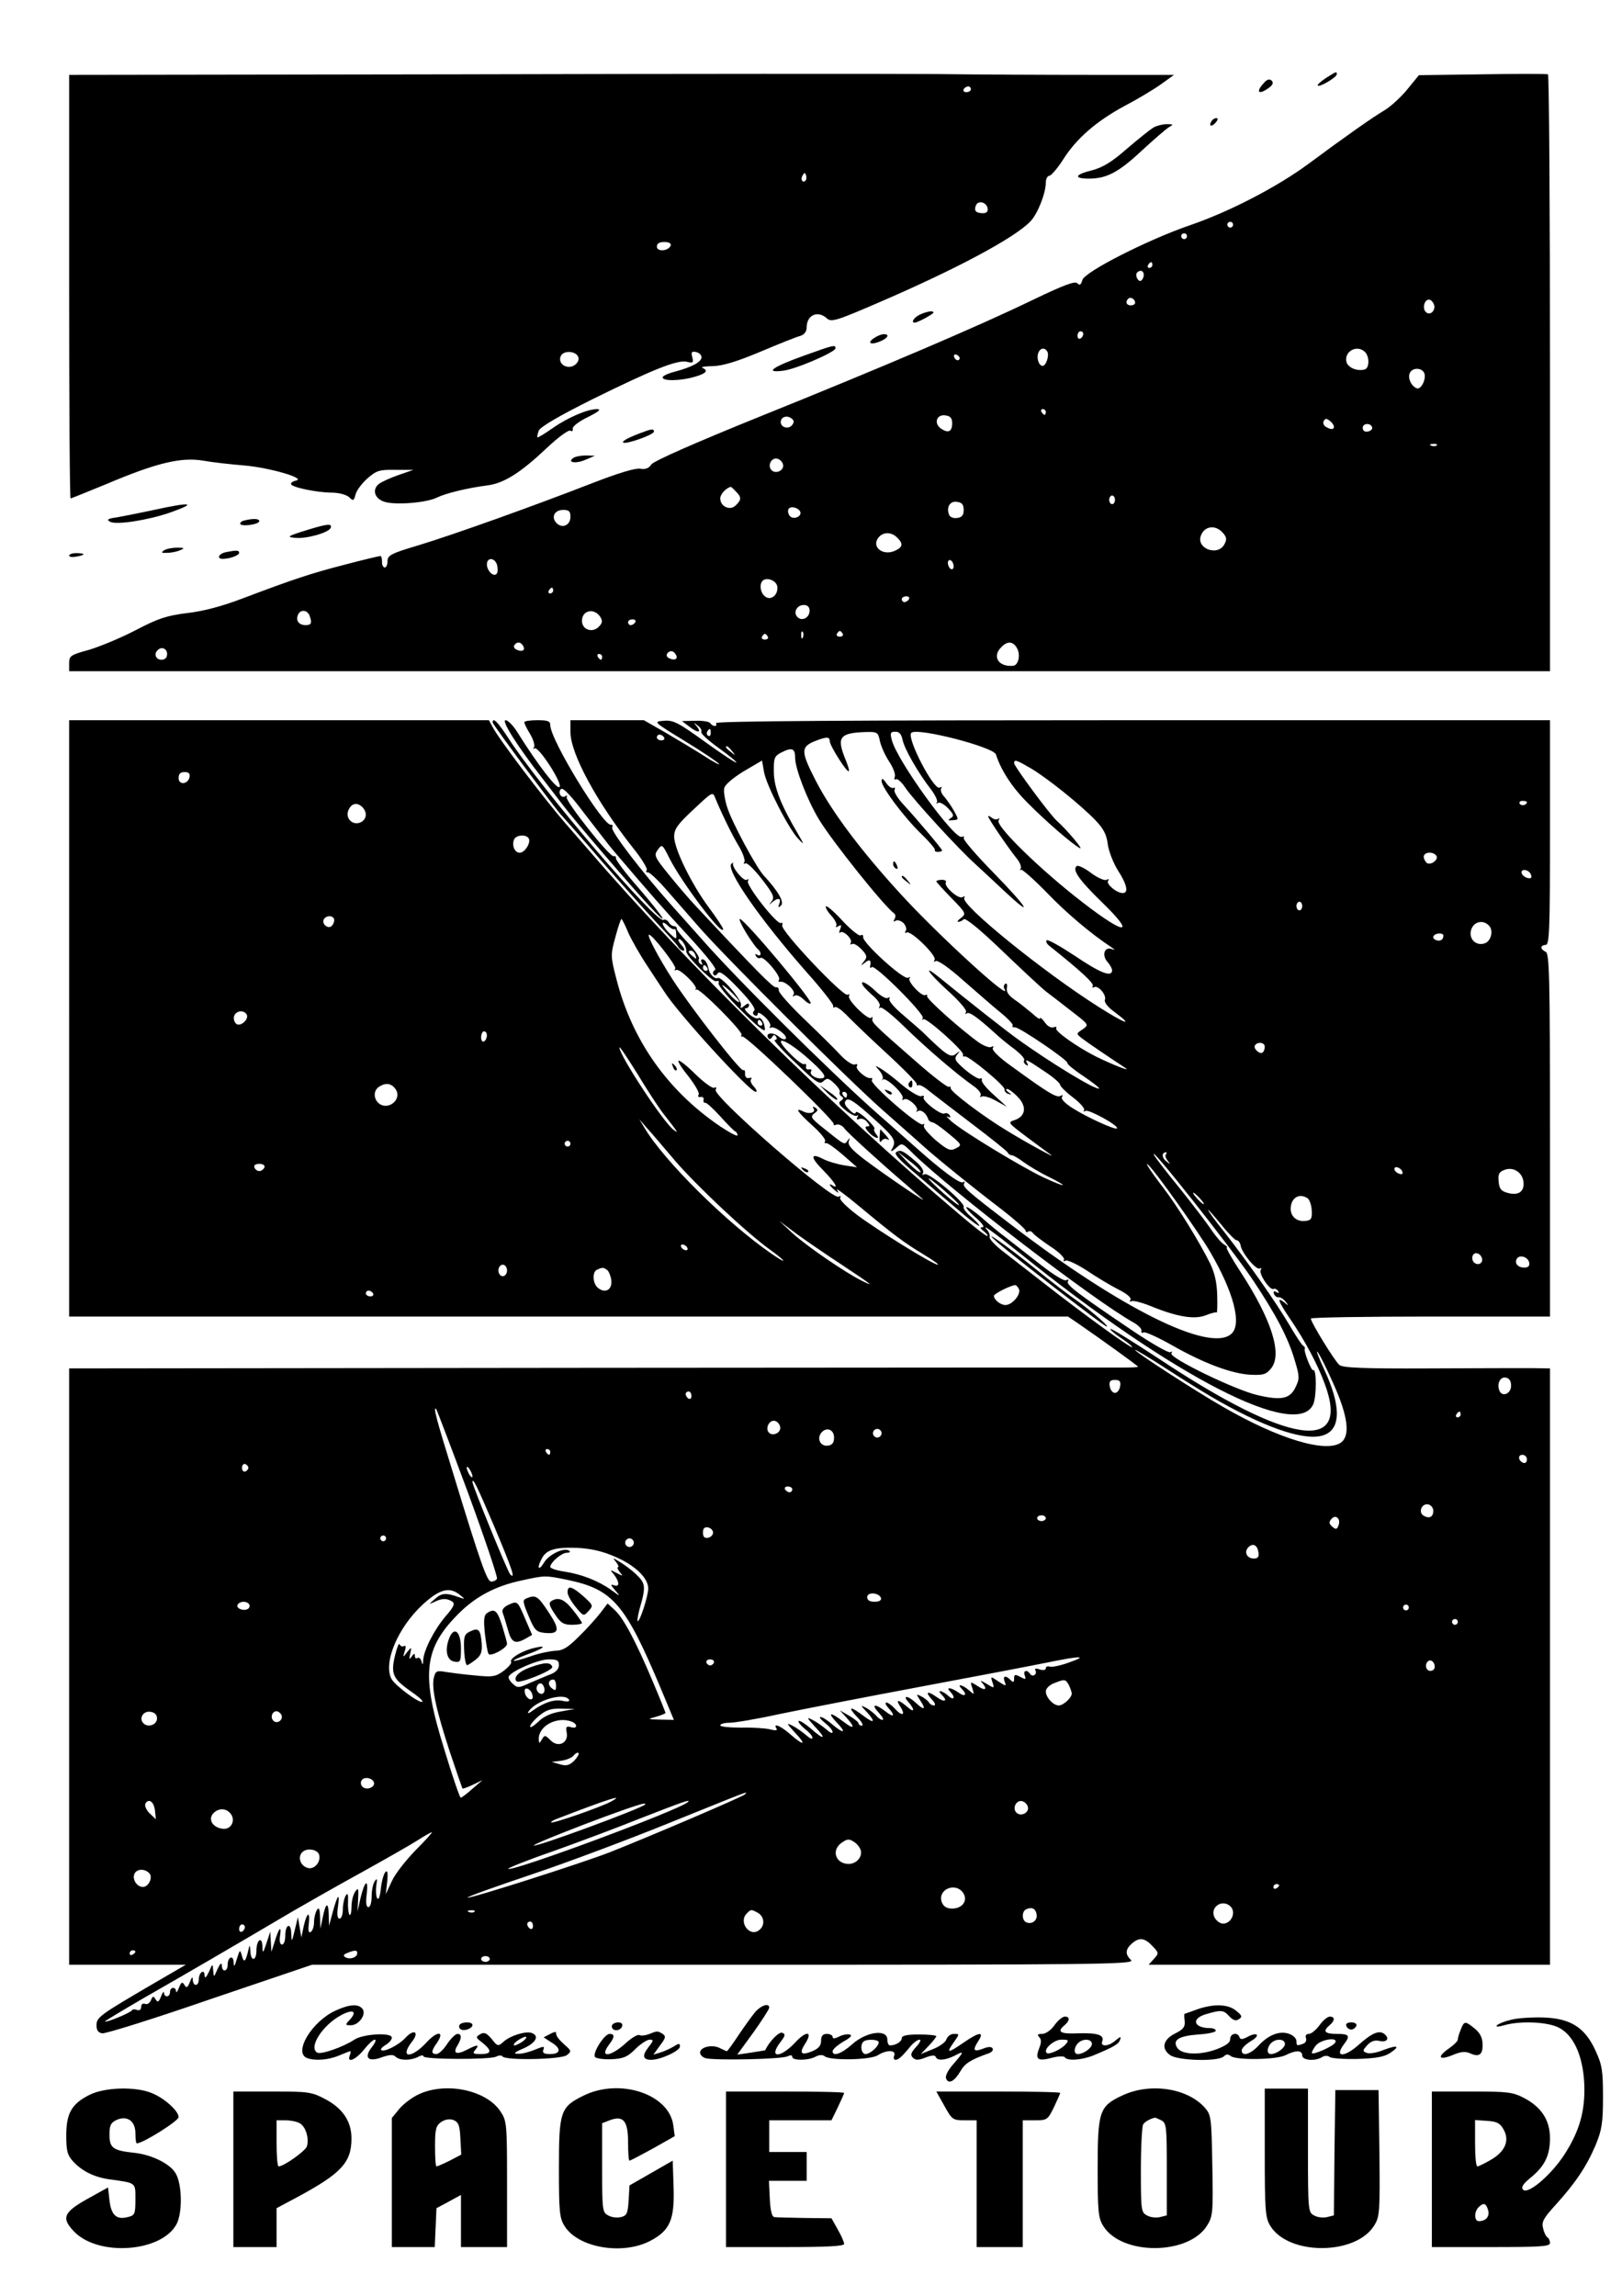 <?xml version="1.0" standalone="no"?>
<!DOCTYPE svg PUBLIC "-//W3C//DTD SVG 20010904//EN"
 "http://www.w3.org/TR/2001/REC-SVG-20010904/DTD/svg10.dtd">
<svg version="1.0" xmlns="http://www.w3.org/2000/svg"
 width="563pt" height="797pt" viewBox="0 0 563 797"
 preserveAspectRatio="xMidYMid meet">

<g transform="translate(0,797) scale(0.1,-0.1)"
fill="#000000" stroke="none">
<path d="M1603 7712 l-1363 -2 0 -735 c0 -404 2 -735 5 -735 3 0 59 23 125 50
172 73 259 94 335 81 33 -6 98 -13 145 -17 83 -7 213 -44 178 -52 -10 -2 -18
-7 -18 -12 0 -11 90 -30 142 -30 23 0 49 -7 59 -15 15 -15 17 -14 23 8 3 14
22 39 41 56 32 28 42 31 98 30 l62 0 -52 -18 c-29 -10 -59 -24 -68 -31 -25
-20 -14 -52 20 -62 39 -12 147 -3 182 15 31 15 105 33 174 42 58 7 116 44 207
130 39 37 76 64 82 60 6 -4 9 -1 8 7 -2 7 21 25 52 40 38 19 48 27 33 28 -34
0 -102 -29 -156 -67 -27 -19 -50 -33 -52 -31 -1 2 1 12 5 23 5 13 70 51 186
109 213 105 296 138 329 130 20 -5 23 -3 18 16 -5 18 -2 21 13 18 10 -2 19
-10 19 -18 0 -16 -32 -34 -92 -50 -24 -6 -43 -15 -43 -20 0 -14 64 -12 111 2
40 11 49 22 27 31 -7 3 9 6 36 6 34 1 82 15 165 50 64 27 126 52 139 55 14 5
22 15 22 30 0 42 38 60 70 31 15 -14 32 -9 171 51 277 119 481 228 536 286 25
26 53 98 53 134 0 13 6 24 13 24 6 1 28 26 47 56 46 73 115 133 213 186 44 23
101 57 126 75 l46 33 -280 0 c-154 0 -404 1 -555 3 -151 1 -888 1 -1637 -1z
m1767 -52 c0 -5 -7 -10 -16 -10 -8 0 -12 5 -9 10 3 6 10 10 16 10 5 0 9 -4 9
-10z m-574 -317 c-10 -10 -19 5 -10 18 6 11 8 11 12 0 2 -7 1 -15 -2 -18z
m632 -96 c2 -11 -3 -17 -16 -17 -24 0 -32 8 -25 26 7 20 37 13 41 -9z m-1100
-129 c-7 -20 -48 -23 -48 -4 0 11 9 16 26 16 16 0 24 -5 22 -12z m-320 -390
c2 -9 -5 -21 -16 -27 -26 -14 -56 7 -46 32 9 23 57 19 62 -5z"/>
<path d="M4602 7699 c-18 -12 -31 -24 -28 -26 6 -7 66 29 66 39 0 11 0 11 -38
-13z"/>
<path d="M5145 7712 l-220 -3 -40 -49 c-22 -27 -57 -59 -78 -72 -44 -26 -132
-88 -267 -188 -109 -80 -273 -165 -410 -212 -146 -50 -366 -162 -373 -190 -5
-17 -9 -20 -18 -11 -8 8 -48 -7 -152 -57 -194 -94 -523 -234 -952 -407 -225
-91 -365 -153 -374 -165 -9 -14 -21 -18 -39 -15 -16 3 -76 -15 -166 -50 -200
-78 -479 -178 -604 -216 -95 -28 -107 -35 -107 -55 0 -12 -4 -22 -10 -22 -5 1
-10 10 -9 20 0 11 -2 20 -6 20 -3 0 -59 -13 -123 -30 -120 -31 -174 -49 -357
-118 -68 -26 -135 -44 -190 -50 -71 -9 -100 -18 -180 -60 -52 -27 -125 -57
-162 -68 -63 -17 -68 -21 -68 -46 l0 -28 2570 0 2570 0 0 1034 c0 569 -3 1036
-7 1038 -5 2 -107 2 -228 0z m-865 -522 c0 -5 -4 -10 -10 -10 -5 0 -10 5 -10
10 0 6 5 10 10 10 6 0 10 -4 10 -10z m-160 -40 c0 -5 -4 -10 -10 -10 -5 0 -10
5 -10 10 0 6 5 10 10 10 6 0 10 -4 10 -10z m-120 -100 c0 -5 -5 -10 -11 -10
-5 0 -7 5 -4 10 3 6 8 10 11 10 2 0 4 -4 4 -10z m-30 -34 c0 -8 -4 -17 -9 -20
-10 -7 -23 19 -14 28 11 11 23 6 23 -8z m-30 -97 c0 -5 -7 -9 -15 -9 -15 0
-20 12 -9 23 8 8 24 -1 24 -14z m1037 -5 c8 -21 -13 -42 -28 -27 -13 13 -5 43
11 43 6 0 13 -7 17 -16z m-1217 -103 c0 -6 -4 -13 -10 -16 -5 -3 -10 1 -10 9
0 9 5 16 10 16 6 0 10 -4 10 -9z m-125 -61 c8 -13 -4 -50 -16 -50 -13 0 -22
27 -15 45 6 17 22 20 31 5z m1103 -2 c16 -16 15 -55 0 -60 -24 -8 -57 4 -64
24 -11 37 36 64 64 36z m-1407 -21 c-1 -12 -15 -9 -19 4 -3 6 1 10 8 8 6 -3
11 -8 11 -12z m1613 -53 c7 -19 -11 -57 -26 -52 -19 7 -32 34 -25 52 8 21 43
21 51 0z m-1314 -134 c0 -5 -2 -10 -4 -10 -3 0 -8 5 -11 10 -3 6 -1 10 4 10 6
0 11 -4 11 -10z m-881 -46 c-12 -15 -39 -8 -39 11 0 18 22 25 38 12 9 -7 9
-13 1 -23z m556 7 c0 -30 -14 -36 -40 -18 -25 19 -13 50 17 45 17 -2 23 -10
23 -27z m1325 -12 c0 -11 -11 -11 -29 0 -7 5 -10 14 -6 20 5 9 10 9 21 0 8 -6
14 -15 14 -20z m133 -4 c1 -5 -6 -11 -15 -13 -11 -2 -18 3 -18 13 0 17 30 18
33 0z m224 -61 c-3 -3 -12 -4 -19 -1 -8 3 -5 6 6 6 11 1 17 -2 13 -5z m-2269
-67 c4 -20 -25 -34 -40 -19 -15 15 -1 44 19 40 10 -2 19 -11 21 -21z m-164
-93 c20 -19 20 -29 0 -48 -19 -20 -54 -5 -54 24 0 15 21 37 37 40 1 0 9 -7 17
-16z m1316 -29 c0 -8 -4 -15 -10 -15 -5 0 -10 7 -10 15 0 8 5 15 10 15 6 0 10
-7 10 -15z m-525 -35 c0 -18 -6 -26 -23 -28 -13 -2 -25 3 -28 12 -10 26 4 48
28 44 17 -2 23 -10 23 -28z m-567 -7 c5 -18 -28 -29 -38 -12 -5 7 -6 17 -3 22
7 12 35 5 41 -10z m-798 -17 c0 -29 -28 -42 -48 -22 -20 20 -8 46 23 46 20 0
25 -5 25 -24z m2264 -55 c14 -15 15 -24 6 -40 -22 -43 -98 -16 -82 29 12 34
50 40 76 11z m-1130 -17 c22 -22 20 -33 -8 -46 -43 -19 -83 15 -56 47 16 19
44 19 64 -1z m-1389 -94 c3 -11 3 -25 0 -30 -10 -16 -35 8 -35 31 0 25 27 24
35 -1z m1585 -6 c0 -8 -4 -12 -10 -9 -5 3 -10 13 -10 21 0 8 5 12 10 9 6 -3
10 -13 10 -21z m-612 -70 c4 -29 -23 -51 -43 -34 -16 13 -20 42 -8 54 14 14
48 1 51 -20z m-778 -14 c0 -5 -5 -10 -11 -10 -5 0 -7 5 -4 10 3 6 8 10 11 10
2 0 4 -4 4 -10z m1235 -30 c-3 -5 -10 -10 -16 -10 -5 0 -9 5 -9 10 0 6 7 10
16 10 8 0 12 -4 9 -10z m-345 -40 c0 -24 -26 -38 -42 -22 -16 16 -2 42 22 42
13 0 20 -7 20 -20z m-1736 -16 c10 -26 7 -34 -13 -34 -23 0 -35 15 -27 35 7
20 32 19 40 -1z m1010 -6 c8 -14 7 -21 -6 -34 -22 -22 -58 -10 -58 21 0 37 43
46 64 13z m121 -18 c-3 -5 -10 -10 -16 -10 -5 0 -9 5 -9 10 0 6 7 10 16 10 8
0 12 -4 9 -10z m582 -52 c-3 -8 -6 -5 -6 6 -1 11 2 17 5 13 3 -3 4 -12 1 -19z
m138 12 c3 -5 -1 -10 -10 -10 -9 0 -13 5 -10 10 3 6 8 10 10 10 2 0 7 -4 10
-10z m-260 -10 c3 -5 -1 -10 -10 -10 -9 0 -13 5 -10 10 3 6 8 10 10 10 2 0 7
-4 10 -10z m-850 -31 c10 -15 -1 -23 -20 -15 -9 3 -13 10 -10 16 8 13 22 13
30 -1z m1715 -9 c13 -23 5 -59 -13 -61 -51 -5 -75 32 -41 65 21 22 41 20 54
-4z m-2950 -20 c0 -13 -7 -20 -20 -20 -19 0 -27 20 -13 33 13 14 33 6 33 -13z
m1765 -1 c10 -15 -1 -23 -20 -15 -9 3 -13 10 -10 16 8 13 22 13 30 -1z m-255
-9 c0 -5 -2 -10 -4 -10 -3 0 -8 5 -11 10 -3 6 -1 10 4 10 6 0 11 -4 11 -10z"/>
<path d="M4387 7682 c-30 -32 -18 -43 17 -17 14 10 17 18 10 25 -7 7 -16 5
-27 -8z"/>
<path d="M4205 7549 c-11 -17 1 -21 15 -4 8 9 8 15 2 15 -6 0 -14 -5 -17 -11z"/>
<path d="M4005 7528 c-11 -6 -52 -39 -92 -73 -53 -47 -85 -66 -122 -76 -61
-15 -66 -29 -11 -29 61 0 103 22 183 97 40 37 82 73 92 80 19 11 19 12 -5 12
-14 0 -34 -5 -45 -11z"/>
<path d="M3193 6878 c-21 -10 -32 -28 -18 -28 10 0 65 30 65 35 0 8 -23 4 -47
-7z"/>
<path d="M3038 6799 c-29 -17 -20 -28 12 -16 30 11 41 27 18 27 -7 0 -21 -5
-30 -11z"/>
<path d="M2792 6736 c-109 -39 -141 -61 -75 -53 45 5 183 65 183 78 0 13 -5
12 -108 -25z"/>
<path d="M2240 6473 c-56 -20 -82 -34 -77 -39 8 -8 107 27 107 38 0 9 -8 9
-30 1z"/>
<path d="M1991 6381 c-25 -16 7 -22 41 -7 l33 14 -30 1 c-16 0 -36 -3 -44 -8z"/>
<path d="M530 6199 c-47 -10 -103 -21 -125 -25 -31 -4 -36 -8 -23 -15 21 -12
130 5 206 31 100 35 78 39 -58 9z"/>
<path d="M847 6163 c-9 -2 -15 -8 -13 -12 7 -10 66 -1 66 10 0 9 -22 10 -53 2z"/>
<path d="M1075 6133 c-78 -24 -83 -27 -50 -30 38 -4 117 18 123 35 5 15 -10
14 -73 -5z"/>
<path d="M570 6060 c-12 -8 -10 -10 10 -9 14 0 34 4 45 9 17 7 16 9 -10 9 -16
0 -37 -4 -45 -9z"/>
<path d="M783 6053 c-24 -5 -32 -23 -10 -23 24 0 57 12 57 21 0 9 -8 10 -47 2z"/>
<path d="M240 6041 c0 -4 11 -6 25 -3 14 2 25 6 25 8 0 2 -11 4 -25 4 -14 0
-25 -4 -25 -9z"/>
<path d="M240 4435 l0 -1035 1734 0 1733 0 34 -23 c74 -51 209 -148 209 -151
0 -2 -21 -3 -47 -3 -27 0 -861 0 -1855 -1 l-1808 -2 0 -1035 0 -1035 203 0
202 0 -110 -64 c-188 -110 -200 -118 -200 -146 0 -18 6 -26 20 -28 11 -2 180
51 374 118 l354 120 1429 0 c1299 0 1428 1 1414 16 -21 20 -20 37 2 57 26 23
45 21 72 -8 23 -24 23 -25 5 -45 l-18 -20 696 0 697 0 0 1035 0 1035 -62 1
c-35 0 -196 0 -358 -1 -229 -1 -299 2 -311 12 -16 13 -99 148 -99 161 0 4 187
7 415 7 l415 0 0 630 c0 551 -2 631 -15 636 -8 4 -15 10 -15 15 0 5 7 9 15 9
13 0 15 50 15 390 l0 390 -1451 0 c-964 0 -1448 -3 -1444 -10 3 -5 2 -10 -4
-10 -5 0 -12 4 -16 10 -3 5 -26 9 -52 8 l-46 -1 24 -18 c30 -24 46 -24 28 -1
-13 15 -12 16 3 3 10 -7 15 -17 12 -22 -2 -5 25 -30 60 -55 36 -26 64 -49 62
-51 -2 -2 -51 30 -109 72 -93 67 -110 76 -143 73 -37 -3 -37 -3 74 -71 61 -37
114 -73 118 -79 4 -5 -20 7 -52 28 -33 21 -93 57 -134 81 l-75 43 -127 0 -128
0 0 -41 c0 -75 92 -244 217 -402 30 -37 51 -72 48 -77 -4 -6 -2 -9 3 -8 5 2
33 -24 62 -57 29 -33 82 -94 118 -135 92 -105 506 -518 632 -630 58 -51 121
-107 140 -124 46 -42 173 -145 278 -225 45 -35 82 -68 82 -73 0 -5 4 -7 9 -3
5 3 12 1 16 -5 3 -5 30 -26 60 -46 31 -20 52 -41 48 -47 -3 -6 -1 -7 5 -3 6 4
40 -12 74 -34 34 -23 84 -53 110 -66 30 -15 46 -29 42 -36 -4 -6 -3 -8 3 -5 6
4 39 -5 73 -19 89 -36 148 -45 187 -29 17 7 33 11 36 9 2 -2 3 24 2 59 -1 43
-8 77 -25 112 -35 71 -112 197 -163 263 -45 59 -68 95 -50 77 28 -27 169 -226
212 -298 84 -143 113 -256 74 -288 -76 -64 -383 89 -761 378 -157 120 -173
134 -165 146 3 6 1 7 -5 3 -10 -6 -75 42 -162 120 -14 12 -74 66 -135 119
-165 146 -492 471 -609 605 -27 30 -75 84 -107 120 -99 111 -209 254 -204 267
2 7 1 12 -4 10 -26 -7 -211 295 -211 346 0 14 -9 17 -45 17 -25 0 -45 -3 -45
-7 0 -5 9 -23 20 -41 11 -18 17 -39 14 -45 -4 -7 -4 -9 1 -5 12 12 99 -122 87
-134 -9 -9 -76 78 -146 190 -14 23 -33 42 -41 42 -16 0 40 -89 127 -201 24
-31 56 -73 73 -95 35 -47 234 -279 299 -349 77 -83 52 -41 -36 61 -46 52 -82
100 -80 105 1 5 -2 8 -8 7 -14 -4 -170 194 -163 205 3 6 1 7 -5 3 -14 -9 -27
13 -15 25 7 7 36 -24 84 -88 41 -53 84 -109 96 -123 131 -154 181 -211 267
-304 59 -64 96 -111 88 -113 -6 -3 -9 -9 -6 -15 4 -6 10 -5 15 3 6 11 25 -3
73 -53 41 -43 60 -70 54 -76 -6 -6 -6 -12 1 -16 6 -4 11 -2 11 5 0 7 11 2 25
-11 13 -12 22 -27 18 -33 -3 -6 -2 -7 3 -4 12 7 61 -29 51 -39 -4 -4 -15 0
-24 8 -19 16 -47 13 -37 -4 4 -7 9 -6 14 2 5 9 9 9 14 1 4 -6 2 -11 -5 -11 -6
0 26 -36 72 -79 72 -69 84 -77 97 -64 13 12 18 11 38 -8 13 -12 21 -25 19 -30
-3 -4 0 -11 6 -15 8 -4 7 -9 -2 -15 -11 -7 -7 -14 16 -33 16 -13 34 -22 39
-19 5 4 6 1 2 -5 -4 -7 -2 -10 7 -6 8 3 20 -2 27 -11 10 -12 10 -15 0 -15 -9
0 -7 -7 5 -20 20 -22 44 -28 26 -7 -6 8 -9 16 -6 19 3 3 -11 19 -30 37 -19 17
-35 26 -35 19 0 -7 -10 -3 -22 10 -17 16 -19 25 -11 33 9 9 31 -6 91 -60 79
-71 85 -81 67 -111 -5 -9 1 -7 14 4 22 20 22 20 59 -17 134 -131 630 -512 767
-588 17 -10 29 -22 27 -29 -1 -6 2 -9 7 -5 6 3 50 -17 98 -44 112 -64 210
-100 274 -103 44 -2 54 1 71 22 40 49 2 169 -106 335 -31 47 -52 85 -48 85 4
0 0 5 -9 10 -9 5 -29 28 -45 52 -16 24 -65 88 -109 143 -45 55 -85 107 -89
115 -26 50 267 -321 342 -432 82 -123 124 -203 147 -283 16 -53 16 -61 2 -90
-19 -41 -50 -47 -131 -28 -77 17 -309 130 -300 145 4 7 2 8 -4 4 -6 -3 -66 31
-134 77 -188 127 -229 158 -221 169 3 7 1 8 -6 4 -7 -4 -43 18 -89 54 -42 33
-96 75 -119 93 -23 17 -62 49 -85 70 -23 20 -47 37 -53 37 -5 0 8 -16 30 -35
22 -19 34 -34 26 -35 -11 0 -9 -4 5 -15 10 -8 15 -15 10 -15 -5 0 -47 33 -94
73 -444 375 -954 877 -1285 1262 -19 22 -58 67 -87 100 -74 86 -230 291 -251
333 l-12 22 -729 0 -728 0 0 -1035z m2227 990 c0 -8 -4 -12 -9 -9 -5 3 -6 10
-3 15 9 13 12 11 12 -6z m587 -27 c4 -18 18 -50 32 -71 14 -21 23 -45 20 -53
-3 -8 -2 -12 4 -9 5 3 20 -10 33 -30 29 -43 186 -214 242 -264 22 -20 68 -63
102 -95 105 -98 80 -57 -37 63 -61 62 -108 117 -105 122 3 5 0 7 -7 4 -26 -9
-227 268 -243 338 -6 23 -4 27 13 27 14 0 21 -9 25 -29 7 -32 54 -114 99 -172
15 -20 24 -40 20 -44 -4 -5 -2 -5 4 -2 6 4 22 -5 35 -19 20 -21 21 -27 9 -34
-11 -7 -10 -9 7 -7 21 1 21 2 5 31 -9 17 -25 39 -34 50 -10 10 -15 24 -11 29
3 6 1 7 -5 3 -20 -12 -116 173 -99 190 19 20 286 -49 294 -75 17 -54 56 -114
108 -166 63 -64 155 -144 183 -159 16 -9 -45 64 -79 94 -24 21 -149 190 -149
201 0 14 8 11 58 -18 56 -33 172 -126 224 -180 28 -29 39 -50 43 -83 3 -24 19
-65 35 -91 32 -49 38 -79 17 -79 -21 0 -58 31 -51 42 4 7 2 8 -5 4 -6 -4 -30
6 -53 23 -22 17 -45 28 -50 25 -18 -12 6 -47 85 -124 121 -117 86 -119 -63 -4
-146 112 -305 267 -294 286 4 7 4 10 -1 6 -4 -4 -14 -3 -22 3 -7 6 -13 8 -13
5 0 -7 65 -103 99 -146 11 -13 17 -29 14 -35 -4 -5 -3 -7 1 -4 3 3 43 -32 89
-79 70 -73 155 -144 223 -189 16 -11 16 -12 2 -7 -25 8 -34 -22 -14 -45 9 -10
16 -23 16 -29 0 -26 -42 -9 -129 50 -50 33 -94 58 -98 54 -4 -3 0 -12 9 -19
109 -87 157 -131 151 -140 -3 -5 -1 -7 4 -4 14 9 45 -27 38 -44 -3 -8 11 -26
35 -43 68 -51 36 -40 -57 19 -191 121 -480 355 -466 378 3 6 1 7 -6 3 -14 -9
-66 38 -58 51 3 5 -3 9 -14 9 -10 0 -19 -3 -19 -5 0 -3 24 -29 53 -59 50 -51
51 -54 33 -68 -11 -8 -15 -14 -10 -14 6 0 14 4 19 9 6 6 56 -35 131 -107 67
-64 136 -129 155 -144 19 -14 60 -46 92 -71 57 -44 57 -44 35 -60 -23 -15 -23
-15 -3 -31 18 -14 99 -69 151 -103 24 -16 -48 13 -101 39 -67 34 -145 89 -139
99 3 5 -1 6 -9 3 -9 -3 -22 4 -31 18 -9 12 -16 18 -16 13 0 -5 -12 3 -27 17
-16 13 -42 35 -60 47 -22 15 -31 28 -28 42 2 11 0 17 -6 14 -5 -4 -6 -11 -3
-17 35 -56 -230 186 -363 332 -137 150 -236 283 -290 387 -53 103 -54 119 -8
139 43 17 55 18 55 1 0 -15 60 -110 66 -104 3 2 -3 20 -11 40 -32 78 -22 93
71 96 39 1 42 -1 48 -31z m-749 12 c3 -5 -1 -10 -9 -10 -9 0 -16 5 -16 10 0 6
4 10 9 10 6 0 13 -4 16 -10z m236 -47 c13 -16 12 -17 -3 -4 -10 7 -18 15 -18
17 0 8 8 3 21 -13z m219 -24 c0 -37 42 -146 83 -214 47 -77 225 -300 261 -326
5 -4 5 -12 1 -19 -5 -9 -4 -11 4 -6 6 4 18 0 27 -8 8 -9 12 -21 8 -27 -4 -7
-3 -9 3 -6 14 9 106 -81 97 -95 -4 -7 -3 -8 4 -4 7 4 46 -23 94 -66 46 -40
104 -91 130 -112 26 -21 46 -42 43 -46 -3 -4 1 -7 8 -6 15 1 187 -116 182
-124 -2 -3 23 -24 55 -45 32 -22 57 -41 55 -43 -8 -9 -174 92 -288 175 -44 32
-162 125 -269 212 -58 47 -35 13 32 -48 41 -37 67 -68 63 -74 -3 -7 -3 -9 2
-5 8 8 35 -11 95 -65 19 -18 52 -45 73 -60 20 -16 35 -32 32 -37 -3 -5 0 -12
6 -16 8 -5 9 -3 4 6 -10 17 0 12 62 -30 29 -19 53 -40 53 -46 0 -5 20 -25 45
-44 24 -18 41 -38 38 -43 -3 -6 -1 -7 5 -3 11 6 117 -52 109 -61 -6 -6 -105
39 -155 71 -25 16 -40 31 -36 38 5 7 3 8 -5 4 -13 -8 -44 11 -169 102 -44 31
-70 57 -66 64 4 7 3 8 -5 4 -6 -4 -25 3 -43 15 -63 45 -183 152 -180 161 1 5
-1 7 -6 4 -12 -7 -64 48 -55 59 5 4 2 5 -5 1 -15 -9 -158 121 -156 141 1 7 -3
10 -9 6 -5 -3 -33 19 -62 50 -28 31 -55 54 -58 51 -3 -3 5 -18 18 -32 13 -14
21 -30 18 -35 -4 -6 -1 -7 7 -2 10 6 12 4 6 -11 -4 -10 -4 -15 0 -11 10 10 45
-23 37 -36 -3 -5 -2 -7 4 -4 6 4 20 -5 33 -18 20 -21 21 -27 9 -42 -13 -16
-12 -17 4 -4 16 13 22 8 17 -14 -1 -5 2 -6 6 -2 11 10 185 -164 177 -177 -3
-6 -3 -8 2 -4 9 8 141 -110 138 -123 -2 -5 1 -8 6 -6 13 3 141 -103 138 -115
-1 -6 5 -13 13 -15 13 -4 13 -3 0 6 -8 6 -10 11 -4 11 5 0 22 -12 37 -28 32
-33 27 -67 -11 -80 -25 -8 -24 -9 41 -58 36 -27 74 -55 84 -62 25 -18 -85 42
-150 82 -82 49 -197 136 -197 148 0 6 -3 9 -6 5 -4 -3 -54 35 -112 86 -149
130 -157 138 -154 151 2 6 0 8 -4 3 -10 -10 -85 63 -77 76 3 6 1 7 -5 4 -14
-9 -234 223 -227 241 2 7 1 11 -4 8 -13 -8 -123 132 -115 146 4 6 3 8 -4 4
-11 -7 -55 47 -47 58 3 3 0 2 -6 -2 -22 -19 99 -193 262 -378 52 -58 93 -111
91 -116 -1 -5 1 -7 6 -4 5 3 22 -9 38 -25 16 -17 78 -77 139 -133 60 -55 109
-105 107 -109 -1 -5 1 -6 5 -4 5 3 22 -6 38 -20 17 -13 84 -65 150 -115 66
-50 122 -95 123 -99 2 -5 8 -9 14 -9 5 0 24 -11 41 -24 18 -13 56 -36 85 -50
76 -38 64 -40 -16 -3 -76 36 -276 157 -319 194 -15 14 -22 21 -14 17 9 -5 12
-3 7 5 -4 6 -12 9 -17 6 -12 -8 -80 45 -73 56 3 5 -1 7 -8 4 -7 -3 -38 15 -68
40 -30 26 -64 51 -75 57 -19 11 -19 10 -2 -9 9 -11 14 -24 10 -29 -5 -5 -4 -6
1 -1 12 9 77 -53 69 -66 -3 -6 -1 -7 5 -3 13 8 54 -29 44 -40 -4 -4 -2 -4 4
-1 11 7 29 -7 36 -28 1 -5 8 -10 15 -11 7 -1 32 -19 57 -40 45 -37 46 -39 24
-50 -19 -10 -28 -7 -70 28 -26 23 -45 45 -41 51 3 6 1 7 -4 4 -13 -8 -185 141
-177 154 3 5 2 8 -3 7 -14 -5 -55 30 -49 41 4 6 1 9 -7 6 -7 -3 -29 11 -49 32
-19 21 -76 77 -127 126 -50 48 -90 93 -88 100 1 6 -3 11 -10 10 -9 -2 -63 52
-278 282 -21 22 -62 70 -92 107 -51 63 -54 69 -40 88 15 21 16 20 41 -30 43
-85 186 -274 186 -245 0 4 -22 38 -49 74 -61 82 -121 205 -121 247 0 26 12 43
67 94 66 62 67 63 76 39 21 -51 57 -126 82 -167 14 -24 22 -48 19 -54 -4 -6
-3 -8 3 -5 6 4 31 -21 57 -54 40 -52 45 -63 35 -77 -11 -14 -11 -15 1 -4 20
17 33 15 25 -5 -5 -14 -4 -15 6 -6 12 12 -10 50 -61 105 -26 29 -107 179 -125
233 -9 27 -14 58 -11 70 3 12 32 36 68 58 l63 37 7 -40 c8 -46 87 -200 120
-233 20 -21 20 -20 -2 18 -59 100 -83 160 -84 214 -1 49 2 56 24 68 39 20 50
16 50 -18z m-2102 -66 c-5 -26 -38 -29 -38 -4 0 15 6 21 21 21 14 0 19 -5 17
-17z m4642 -87 c0 -11 -19 -15 -25 -6 -3 5 1 10 9 10 9 0 16 -2 16 -4z m-4042
-18 c19 -19 14 -46 -10 -54 -28 -9 -52 20 -37 47 11 22 30 24 47 7z m577 -108
c9 -14 -13 -50 -31 -50 -17 0 -28 24 -20 45 6 17 42 20 51 5z m3151 -61 c7
-12 -15 -31 -31 -26 -5 2 -11 11 -13 20 -4 19 32 24 44 6z m328 -65 c4 -11 1
-14 -11 -12 -9 2 -18 9 -21 16 -6 18 25 15 32 -4z m-794 -109 c0 -8 -4 -15
-10 -15 -5 0 -10 7 -10 15 0 8 5 15 10 15 6 0 10 -7 10 -15z m-3360 -49 c0 -8
-5 -18 -11 -22 -14 -8 -33 11 -25 25 10 16 36 13 36 -3z m1020 -42 c11 -25 41
-78 67 -117 26 -40 52 -79 58 -88 45 -73 297 -349 318 -349 6 0 3 8 -6 18 -10
10 -14 22 -10 26 5 4 1 6 -7 4 -9 -2 -14 4 -14 14 1 10 -2 16 -6 13 -9 -6
-183 218 -246 316 -47 73 -87 149 -82 154 7 8 97 -108 92 -117 -4 -6 -3 -8 3
-5 11 7 76 -56 68 -66 -3 -4 -2 -5 2 -2 10 8 163 -147 157 -157 -3 -5 -2 -7 3
-6 13 4 323 -294 317 -304 -3 -4 1 -5 9 -2 8 3 21 -3 28 -13 12 -16 124 -118
214 -195 17 -15 41 -36 55 -48 33 -28 -128 81 -202 137 -41 32 -56 48 -52 61
5 14 4 14 -4 3 -11 -16 -8 -18 -85 44 -42 33 -45 39 -31 50 14 9 14 14 4 20
-8 5 -11 4 -6 -3 9 -14 -15 -21 -36 -10 -32 16 -19 -3 32 -49 28 -25 47 -49
44 -54 -3 -5 -2 -8 3 -7 5 2 31 -17 59 -41 l49 -43 -45 7 c-25 4 -58 14 -73
22 -45 23 -45 6 1 -40 39 -40 55 -66 32 -52 -16 10 -11 -1 7 -16 14 -12 16
-12 8 1 -5 8 29 -17 76 -56 119 -99 156 -127 224 -168 33 -20 56 -36 50 -36
-16 0 -205 117 -279 172 -37 28 -63 54 -60 60 4 7 2 8 -5 4 -22 -14 -436 347
-427 371 4 8 1 11 -5 7 -6 -3 -35 18 -65 47 -29 29 -56 50 -59 47 -3 -3 13
-28 36 -56 22 -29 38 -56 34 -62 -4 -6 -1 -9 7 -8 7 2 12 -3 10 -10 -1 -6 1
-11 5 -10 5 2 28 -20 53 -47 25 -28 48 -51 53 -53 4 -2 7 -8 7 -13 0 -5 -27 9
-60 31 -183 124 -306 299 -360 510 -21 81 -21 85 -4 147 9 35 19 63 21 63 2 0
13 -21 23 -46z m2990 21 c14 -17 5 -51 -15 -59 -35 -13 -63 21 -45 55 13 23
43 25 60 4z m-160 -33 c0 -14 -11 -21 -26 -15 -8 3 -11 9 -8 14 7 11 34 12 34
1z m-4154 -273 c10 -17 -23 -46 -37 -32 -7 7 -9 19 -6 27 7 18 33 21 43 5z
m834 -73 c0 -8 -4 -18 -10 -21 -5 -3 -10 3 -10 14 0 12 5 21 10 21 6 0 10 -6
10 -14z m1116 -81 c46 -41 62 -60 53 -66 -16 -9 -52 8 -44 22 4 5 1 8 -7 7 -7
-2 -12 3 -10 10 1 8 -1 11 -6 8 -5 -3 -28 14 -51 38 -66 67 -16 53 65 -19z
m1584 42 c0 -8 -3 -17 -7 -20 -9 -9 -34 13 -27 24 8 14 34 11 34 -4z m-2088
-232 c53 -68 56 -72 35 -56 -37 29 -187 258 -187 285 0 6 27 -35 61 -89 33
-55 74 -118 91 -140z m-928 83 c22 -35 -27 -74 -59 -48 -20 17 -19 47 3 59 23
14 42 10 56 -11z m1566 -18 c0 -5 -2 -10 -4 -10 -3 0 -8 5 -11 10 -3 6 -1 10
4 10 6 0 11 -4 11 -10z m-597 -229 c76 -88 249 -251 330 -309 58 -42 63 -54 5
-14 -158 109 -374 324 -441 437 l-18 30 26 -30 c15 -16 59 -68 98 -114z m-363
59 c0 -5 -4 -10 -10 -10 -5 0 -10 5 -10 10 0 6 5 10 10 10 6 0 10 -4 10 -10z
m2067 -37 c-4 -3 -1 -13 6 -22 11 -14 10 -14 -5 -2 -16 12 -16 31 -1 31 4 0 3
-3 0 -7z m-3129 -45 c-3 -7 -11 -13 -18 -13 -7 0 -15 6 -17 13 -3 7 4 12 17
12 13 0 20 -5 18 -12z m3950 -16 c2 -7 -2 -10 -12 -6 -9 3 -16 11 -16 16 0 13
23 5 28 -10z m420 -34 c4 -34 -17 -49 -54 -39 -23 6 -30 14 -32 39 -3 26 1 34
20 41 30 12 62 -8 66 -41z m-1123 -58 c10 -11 16 -20 13 -20 -3 0 -13 9 -23
20 -10 11 -16 20 -13 20 3 0 13 -9 23 -20z m373 1 c7 -4 14 -23 15 -42 2 -29
-2 -35 -21 -37 -29 -4 -52 14 -52 42 0 37 29 56 58 37z m-298 -93 c23 -29 47
-53 52 -53 6 0 12 -8 14 -17 3 -26 55 -89 67 -81 6 3 7 1 3 -5 -8 -13 33 -74
45 -66 4 2 11 -1 15 -7 5 -8 3 -9 -6 -4 -8 5 -11 3 -8 -6 3 -8 10 -13 16 -12
5 1 16 -5 24 -15 12 -15 11 -16 -4 -3 -27 21 -22 5 20 -57 53 -78 95 -157 120
-225 92 -245 -126 -212 -576 87 -90 59 -165 106 -168 103 -2 -2 14 -16 36 -31
22 -14 40 -29 40 -32 0 -8 -160 107 -312 226 -46 36 -107 83 -135 105 -29 22
-50 45 -48 51 2 6 -2 17 -8 24 -24 26 18 -4 113 -80 536 -432 966 -652 1019
-523 11 29 11 124 -1 117 -6 -4 -34 67 -29 75 2 2 -1 7 -6 10 -5 3 -26 35 -47
71 -47 80 -145 219 -226 323 -34 42 -59 77 -56 77 2 0 23 -24 46 -52z m-1320
-137 c107 -71 120 -81 70 -56 -58 29 -192 121 -240 165 l-45 42 60 -45 c33
-24 103 -72 155 -106z m-535 59 c3 -5 2 -10 -4 -10 -5 0 -13 5 -16 10 -3 6 -2
10 4 10 5 0 13 -4 16 -10z m2758 -35 c7 -16 -8 -29 -23 -20 -15 9 -12 35 4 35
8 0 16 -7 19 -15z m165 -18 c2 -11 -3 -17 -17 -17 -23 0 -35 15 -26 31 10 15
39 6 43 -14z m-3548 -27 c0 -11 -7 -20 -15 -20 -8 0 -15 9 -15 20 0 11 7 20
15 20 8 0 15 -9 15 -20z m347 2 c6 -4 13 -21 15 -37 3 -33 -22 -46 -47 -25
-18 15 -20 56 -2 63 18 8 21 8 34 -1z m1430 -67 c7 -19 -24 -55 -47 -55 -17 0
-40 18 -40 32 0 7 55 35 73 37 4 1 10 -6 14 -14z m-2242 -15 c3 -5 -1 -10 -9
-10 -9 0 -16 5 -16 10 0 6 4 10 9 10 6 0 13 -4 16 -10z m2940 -376 c175 -98
305 -139 364 -114 56 23 55 103 -3 227 -20 43 -30 70 -22 59 8 -10 33 -61 56
-113 49 -110 57 -176 25 -200 -51 -38 -217 12 -409 123 -96 55 -306 191 -306
198 0 3 51 -28 113 -68 61 -40 144 -91 182 -112z m1010 56 c0 -29 -32 -41 -41
-16 -9 24 4 48 23 44 12 -2 18 -12 18 -28z m-1357 -2 c-2 -13 -10 -23 -18 -23
-8 0 -16 10 -18 23 -3 17 2 22 18 22 16 0 21 -5 18 -22z m-1488 -34 c0 -8 -4
-12 -10 -9 -5 3 -10 10 -10 16 0 5 5 9 10 9 6 0 10 -7 10 -16z m-775 -337 c58
-158 103 -292 100 -297 -3 -6 -12 -10 -20 -10 -14 0 -35 57 -134 382 -55 177
-69 229 -57 217 2 -2 52 -133 111 -292z m3445 273 c0 -5 -5 -10 -11 -10 -5 0
-7 5 -4 10 3 6 8 10 11 10 2 0 4 -4 4 -10z m-2362 -43 c4 -20 -25 -34 -39 -20
-14 14 1 45 20 41 9 -2 17 -11 19 -21z m187 -37 c0 -18 -6 -26 -21 -28 -26 -4
-40 24 -23 45 18 21 44 11 44 -17z m165 15 c0 -8 -7 -15 -15 -15 -8 0 -15 7
-15 15 0 8 7 15 15 15 8 0 15 -7 15 -15z m-1150 -65 c0 -5 -2 -10 -4 -10 -3 0
-8 5 -11 10 -3 6 -1 10 4 10 6 0 11 -4 11 -10z m3390 -26 c0 -9 -5 -14 -12
-12 -18 6 -21 28 -4 28 9 0 16 -7 16 -16z m-4438 -29 c0 -5 -5 -11 -11 -13 -6
-2 -11 4 -11 13 0 9 5 15 11 13 6 -2 11 -8 11 -13z m778 -30 c0 -5 -5 -3 -10
5 -5 8 -10 20 -10 25 0 6 5 3 10 -5 5 -8 10 -19 10 -25z m74 -170 c63 -150 77
-190 57 -170 -9 9 -131 308 -131 320 0 19 16 -14 74 -150z m1036 125 c0 -5 -4
-10 -9 -10 -6 0 -13 5 -16 10 -3 6 1 10 9 10 9 0 16 -4 16 -10z m2225 -74 c0
-22 -14 -29 -34 -17 -19 12 -6 43 16 39 10 -2 18 -12 18 -22z m-1345 -26 c0
-5 -7 -10 -15 -10 -8 0 -15 5 -15 10 0 6 7 10 15 10 8 0 15 -4 15 -10z m1016
-25 c-5 -14 -9 -15 -21 -5 -12 10 -13 16 -4 27 15 18 34 1 25 -22z m-2171 -25
c0 -8 -8 -16 -17 -18 -13 -2 -18 3 -18 18 0 15 5 20 18 18 9 -2 17 -10 17 -18z
m-1135 -20 c0 -5 -4 -10 -10 -10 -5 0 -10 5 -10 10 0 6 5 10 10 10 6 0 10 -4
10 -10z m860 -15 c0 -8 -7 -15 -15 -15 -8 0 -15 7 -15 15 0 8 7 15 15 15 8 0
15 -7 15 -15z m2168 -33 c3 -16 -2 -22 -16 -22 -24 0 -35 23 -19 39 16 16 31
8 35 -17z m-2230 -17 c68 -30 112 -73 112 -109 0 -26 -30 -119 -37 -113 -2 3
3 30 12 60 12 42 13 61 5 76 -9 19 -54 56 -90 76 -13 8 -13 7 -1 -8 7 -9 10
-17 6 -17 -4 0 -1 -7 6 -17 13 -15 12 -15 -11 -3 -23 12 -24 12 -10 -4 20 -26
22 -46 2 -39 -14 5 -13 2 3 -17 20 -23 19 -23 -15 2 -44 31 -102 54 -163 63
-26 4 -47 11 -47 16 0 15 39 49 57 49 9 0 14 3 10 6 -15 15 -70 -10 -88 -39
-20 -33 -27 -21 -8 14 16 30 47 39 124 36 50 -3 88 -12 133 -32z m-164 -80
c154 -33 197 -84 320 -377 l45 -108 -47 1 c-46 1 -46 1 -14 10 17 5 32 11 32
13 0 2 -20 52 -45 111 -58 137 -100 217 -131 246 l-25 23 -26 -34 c-15 -19
-48 -56 -75 -82 -37 -37 -55 -48 -80 -48 -18 -1 -58 -9 -88 -20 -68 -23 -79
-19 -13 6 61 22 76 35 29 24 -42 -9 -89 -37 -82 -49 3 -4 -9 -18 -26 -31 -27
-20 -38 -22 -97 -16 -36 3 -82 9 -102 12 -33 6 -37 4 -43 -19 -9 -36 8 -113
55 -257 23 -69 43 -126 44 -128 2 -2 18 4 37 13 l33 16 -35 -30 c-19 -17 -37
-31 -41 -31 -3 0 -29 75 -57 168 -81 260 -72 349 50 471 59 59 128 96 219 115
82 18 81 18 163 1z m-378 -51 c19 -15 19 -16 -1 -9 -46 17 -62 16 -85 -5 -22
-19 -23 -20 -3 -11 26 13 43 14 62 2 11 -7 7 -18 -22 -51 -40 -47 -76 -118
-78 -152 -1 -18 -2 -19 -6 -5 -2 9 -9 15 -14 12 -5 -4 -9 0 -9 7 0 10 -3 9
-11 -2 -8 -12 -10 -10 -5 10 5 24 5 24 -11 5 -15 -20 -15 -19 -8 4 5 15 3 21
-3 17 -6 -3 -12 0 -15 6 -2 7 -9 -10 -16 -39 -15 -63 -8 -80 55 -124 25 -17
43 -33 40 -36 -8 -8 -95 56 -107 79 -30 56 22 179 109 259 58 53 92 62 128 33z
m1462 -11 c2 -8 -6 -13 -22 -13 -17 0 -26 5 -26 16 0 19 41 16 48 -3z m-2193
-22 c3 -5 1 -13 -5 -16 -15 -9 -43 3 -35 15 8 13 32 13 40 1z m4025 -11 c0 -5
-4 -10 -10 -10 -5 0 -10 5 -10 10 0 6 5 10 10 10 6 0 10 -4 10 -10z m170 -50
c0 -5 -4 -10 -10 -10 -5 0 -10 5 -10 10 0 6 5 10 10 10 6 0 10 -4 10 -10z
m-1350 -141 c-30 -11 -60 -17 -67 -14 -7 2 -13 0 -13 -6 0 -6 -9 -8 -21 -4
-14 5 -19 3 -15 -3 3 -6 2 -13 -3 -16 -5 -4 -12 -2 -16 4 -10 16 -25 11 -18
-6 5 -14 3 -15 -15 -5 -19 10 -22 9 -22 -6 0 -13 -3 -14 -12 -5 -18 18 -28 15
-21 -5 7 -17 5 -17 -21 0 -28 19 -28 19 -21 -3 7 -21 7 -22 -22 -4 -16 10 -23
12 -15 4 21 -24 13 -31 -14 -13 -27 17 -27 17 -19 -7 7 -24 7 -24 -12 -7 -22
19 -44 24 -25 5 20 -20 13 -30 -10 -14 -26 19 -47 21 -30 4 19 -19 14 -33 -6
-15 -21 19 -42 23 -24 5 24 -24 11 -29 -18 -8 -33 23 -40 17 -13 -12 9 -10 11
-18 5 -18 -6 0 -14 4 -17 10 -3 5 -15 15 -26 21 -20 10 -20 10 -4 -15 21 -31
12 -34 -17 -6 -27 25 -47 26 -25 2 22 -25 22 -39 0 -20 -35 30 -46 31 -28 4
20 -31 6 -35 -20 -6 -10 11 -23 20 -28 20 -6 0 -3 -8 6 -18 26 -28 20 -36 -9
-13 -37 29 -52 26 -24 -4 13 -14 19 -25 13 -25 -6 0 -16 7 -23 16 -8 8 -23 20
-34 26 -20 10 -20 9 2 -14 33 -36 27 -43 -11 -14 -46 35 -57 33 -22 -4 16 -16
23 -30 17 -30 -7 0 -12 4 -12 8 0 4 -15 16 -32 26 l-33 19 23 -25 c32 -36 27
-43 -11 -14 -46 35 -57 33 -22 -4 35 -36 24 -40 -17 -5 -16 14 -34 25 -40 25
-6 0 1 -9 16 -21 14 -11 26 -25 26 -31 0 -7 -10 -2 -22 9 -13 11 -34 26 -48
33 -22 11 -20 8 9 -24 42 -44 32 -48 -16 -5 -19 16 -38 28 -41 25 -3 -3 7 -15
21 -27 15 -11 27 -25 27 -31 0 -7 -10 -2 -22 9 -13 11 -34 26 -48 33 -22 11
-20 8 9 -24 42 -44 32 -48 -16 -6 -33 29 -61 41 -48 20 5 -7 -3 -8 -22 -3 -15
4 -61 7 -100 6 -40 0 -73 3 -73 8 0 5 15 9 33 9 17 0 95 13 172 30 77 16 298
59 490 95 193 36 391 74 440 84 117 24 144 24 75 0z m-1770 -9 c0 -13 -10 -24
-27 -31 -16 -6 -48 -20 -72 -30 -41 -19 -45 -19 -62 -3 -10 9 -16 21 -13 25
12 20 101 58 137 59 31 0 37 -3 37 -20z m538 9 c-2 -6 -8 -10 -13 -10 -5 0
-11 4 -13 10 -2 6 4 11 13 11 9 0 15 -5 13 -11z m2502 -15 c0 -8 -7 -14 -15
-14 -15 0 -21 21 -9 33 10 9 24 -2 24 -19z m-3050 -65 c0 -18 -2 -19 -15 -9
-15 12 -12 30 6 30 5 0 9 -10 9 -21z m1780 2 c5 -11 10 -24 10 -30 0 -14 -29
-41 -45 -41 -19 0 -45 28 -45 49 0 9 12 22 28 28 38 15 40 15 52 -6z m-1820
-17 c0 -16 -16 -19 -25 -4 -8 13 4 32 16 25 5 -4 9 -13 9 -21z m-42 -18 c3
-12 -1 -17 -10 -14 -7 3 -15 13 -16 22 -3 12 1 17 10 14 7 -3 15 -13 16 -22z
m127 -16 c4 -6 -5 -8 -22 -4 -30 6 -63 -5 -103 -33 -14 -11 -21 -12 -16 -5 24
39 124 69 141 42z m-29 -41 c-32 -5 -59 -17 -77 -35 -16 -15 -29 -23 -29 -17
0 6 14 23 31 37 24 20 41 26 77 25 l47 -1 -49 -9z m-1401 -24 c0 -22 -31 -33
-47 -17 -17 17 -1 44 24 40 15 -2 23 -10 23 -23z m431 14 c10 -17 -13 -36 -27
-22 -12 12 -4 33 11 33 5 0 12 -5 16 -11z m1008 -25 c23 -9 20 -27 -3 -19 -15
4 -18 1 -14 -19 7 -36 -29 -54 -56 -27 -19 19 -21 19 -30 3 -10 -16 -10 -15
-11 2 0 46 64 79 114 60z m9 -136 c-17 -16 -27 -19 -50 -12 l-28 8 32 4 c17 2
37 10 44 18 6 8 14 12 17 9 3 -3 -4 -15 -15 -27z m-695 -75 c5 -17 -26 -29
-40 -15 -6 6 -7 15 -3 22 9 14 37 9 43 -7z m1287 -42 c-10 -9 -323 -143 -467
-200 -97 -38 -489 -163 -495 -158 -2 3 99 39 224 81 125 42 343 124 483 181
278 112 268 109 255 96z m-465 -25 c-35 -19 -202 -77 -207 -72 -2 2 9 9 24 14
173 67 237 87 183 58z m-1582 -32 l3 -29 -22 21 c-12 12 -18 27 -14 34 12 19
30 5 33 -26z m1850 31 c-27 -27 -612 -244 -624 -232 -3 2 66 30 153 60 87 31
226 83 308 116 144 56 174 67 163 56z m1180 -18 c4 -20 -25 -34 -40 -19 -15
15 -1 44 19 40 10 -2 19 -11 21 -21z m-1329 9 c-14 -14 -380 -149 -386 -142
-6 6 352 143 381 145 5 1 7 -1 5 -3z m-1439 -31 c19 -23 3 -57 -27 -53 -34 4
-51 31 -34 52 17 20 45 21 61 1z m643 -127 c-34 -35 -72 -83 -83 -108 l-21
-45 5 44 c3 30 1 40 -6 33 -6 -6 -13 -31 -16 -57 -3 -29 -8 -42 -13 -34 -4 7
-5 27 -3 44 4 23 3 27 -5 15 -6 -8 -11 -32 -11 -52 0 -22 -5 -38 -11 -38 -8 0
-10 15 -6 46 6 56 -7 46 -22 -16 l-10 -45 2 43 c2 37 1 41 -10 26 -7 -10 -13
-33 -13 -53 0 -19 -3 -31 -7 -28 -3 4 -6 24 -5 44 1 28 -1 34 -8 23 -5 -8 -10
-30 -10 -47 0 -18 -5 -33 -11 -33 -8 0 -10 14 -6 41 7 52 -1 44 -18 -18 l-13
-48 -1 39 c-1 47 -11 41 -21 -11 l-8 -38 -1 40 c-1 30 -4 36 -11 25 -5 -8 -10
-27 -10 -42 0 -15 -5 -30 -11 -34 -8 -5 -10 4 -7 29 5 46 -7 39 -18 -10 l-8
-38 -6 35 -6 35 -11 -45 c-10 -42 -11 -43 -12 -12 -1 41 -21 33 -21 -9 0 -16
-5 -29 -11 -29 -7 0 -10 12 -7 30 6 38 -4 29 -18 -18 l-12 -37 -2 35 -2 35
-13 -40 c-12 -36 -14 -37 -14 -12 -1 38 -21 24 -21 -14 0 -37 -20 -39 -21 -1
-1 20 -3 22 -6 7 -10 -44 -16 -51 -23 -25 -7 24 -7 24 -18 -10 -8 -27 -10 -30
-11 -12 -1 28 -21 19 -21 -9 0 -24 -20 -26 -20 -1 -1 11 -6 6 -15 -13 -13 -30
-13 -30 -15 -5 -2 25 -2 25 -15 -5 -10 -20 -14 -24 -15 -12 0 24 -20 11 -20
-14 0 -24 -20 -26 -21 -1 0 12 -3 10 -10 -8 -8 -20 -12 -22 -19 -10 -7 12 -11
10 -19 -10 -5 -14 -10 -19 -10 -12 -1 17 -21 15 -21 -3 0 -18 -20 -20 -21 -2
0 6 -5 1 -10 -13 -8 -20 -12 -22 -19 -10 -7 12 -10 12 -16 -3 -4 -10 -13 -16
-20 -13 -8 3 -14 -1 -14 -10 0 -10 -6 -14 -14 -11 -8 3 -16 3 -18 -1 -3 -8
-90 -44 -94 -39 -1 1 57 36 129 78 128 73 336 194 522 304 50 29 157 90 239
135 81 45 169 95 194 111 25 16 48 29 51 29 3 0 -22 -28 -56 -62z m1545 -2 c5
-23 -16 -46 -42 -46 -46 0 -62 48 -24 74 19 13 25 14 43 2 11 -7 21 -21 23
-30z m-1881 -12 c8 -22 -10 -49 -32 -49 -10 0 -22 7 -28 16 -15 24 -1 49 28
49 15 0 28 -7 32 -16z m-589 -66 c14 -14 -2 -48 -22 -48 -20 0 -37 25 -30 44
7 19 35 21 52 4z m3922 -42 c0 -3 -4 -8 -10 -11 -5 -3 -10 -1 -10 4 0 6 5 11
10 11 6 0 10 -2 10 -4z m-1096 -28 c16 -26 -4 -53 -39 -53 -19 0 -30 7 -36 22
-16 45 49 72 75 31z m936 -67 c0 -28 -28 -47 -48 -34 -24 15 -27 44 -7 59 22
17 55 1 55 -25z m-682 -6 c4 -20 -15 -36 -35 -28 -17 6 -17 40 0 46 19 8 32 2
35 -18z m-1951 9 c-3 -3 -12 -4 -19 -1 -8 3 -5 6 6 6 11 1 17 -2 13 -5z m984
-4 c22 -13 25 -43 5 -59 -33 -28 -74 27 -44 57 15 15 15 15 39 2z m-781 -46
c0 -8 -4 -12 -10 -9 -5 3 -10 10 -10 16 0 5 5 9 10 9 6 0 10 -7 10 -16z
m-1000 -3 c0 -6 -4 -13 -10 -16 -5 -3 -10 1 -10 9 0 9 5 16 10 16 6 0 10 -4
10 -9z m-380 -85 c0 -3 -4 -8 -10 -11 -5 -3 -10 -1 -10 4 0 6 5 11 10 11 6 0
10 -2 10 -4z m770 -6 c0 -15 -26 -23 -41 -14 -9 5 -7 10 7 15 27 11 34 10 34
-1z m460 -20 c0 -5 -7 -10 -15 -10 -8 0 -15 5 -15 10 0 6 7 10 15 10 8 0 15
-4 15 -10z"/>
<path d="M3060 5259 c0 -22 79 -127 138 -184 28 -27 49 -52 47 -55 -2 -4 2 -7
10 -7 8 0 15 2 15 5 0 5 -86 107 -132 157 -21 22 -36 46 -33 53 3 7 1 10 -4 7
-5 -3 -17 5 -25 17 -11 16 -16 18 -16 7z"/>
<path d="M3100 4971 c0 -6 4 -13 10 -16 6 -3 7 1 4 9 -7 18 -14 21 -14 7z"/>
<path d="M3130 4926 c0 -2 8 -10 18 -17 15 -13 16 -12 3 4 -13 16 -21 21 -21
13z"/>
<path d="M2591 4730 c17 -27 35 -52 40 -55 5 -4 9 -11 9 -16 0 -6 -5 -7 -12
-3 -7 4 -8 3 -4 -5 4 -6 11 -9 16 -6 11 7 72 -64 64 -76 -3 -5 -2 -8 3 -7 16
5 55 -30 48 -43 -5 -8 -4 -10 3 -5 6 4 20 -2 31 -13 11 -11 22 -17 25 -14 8 9
-230 293 -246 293 -4 0 6 -22 23 -50z"/>
<path d="M2996 4548 c5 -7 21 -23 36 -36 15 -13 25 -29 21 -35 -3 -7 -2 -9 2
-5 5 5 42 -25 84 -66 78 -76 182 -165 239 -205 18 -12 29 -27 26 -33 -4 -6 -2
-8 4 -4 6 3 28 -3 49 -15 l38 -21 -45 41 c-25 22 -44 45 -42 51 1 7 -1 9 -6 6
-5 -3 -28 11 -51 30 -36 31 -40 38 -29 53 12 14 11 15 -5 2 -18 -14 -33 -3
-117 79 -3 3 -31 27 -62 54 -32 26 -55 53 -51 59 3 6 1 7 -5 3 -6 -4 -26 7
-43 24 -32 30 -57 41 -43 18z"/>
<path d="M3155 4211 c-3 -5 -2 -12 3 -15 5 -3 9 1 9 9 0 17 -3 19 -12 6z"/>
<path d="M3077 4179 c7 -7 15 -10 18 -7 3 3 -2 9 -12 12 -14 6 -15 5 -6 -5z"/>
<path d="M2336 4267 c3 -10 9 -15 12 -12 3 3 0 11 -7 18 -10 9 -11 8 -5 -6z"/>
<path d="M2787 3909 c7 -7 15 -10 18 -7 3 3 -2 9 -12 12 -14 6 -15 5 -6 -5z"/>
<path d="M3465 3655 c53 -46 356 -280 373 -288 24 -12 -45 49 -97 86 -25 17
-95 70 -155 119 -104 83 -188 141 -121 83z"/>
<path d="M1970 2443 c0 -10 13 -33 28 -51 27 -33 28 -33 45 -14 17 19 16 20
-18 51 -40 35 -55 39 -55 14z"/>
<path d="M1828 2422 c-15 -6 -14 -12 7 -62 20 -49 27 -55 55 -58 52 -5 55 10
14 72 -37 56 -44 61 -76 48z"/>
<path d="M1913 2412 c-9 -6 -6 -17 13 -45 20 -31 31 -37 59 -37 19 0 35 3 35
6 0 3 -14 24 -31 45 -30 38 -51 47 -76 31z"/>
<path d="M1762 2398 c-15 -8 -21 -17 -17 -27 4 -9 11 -35 18 -58 12 -45 25
-52 63 -30 l21 12 -25 58 c-26 61 -26 61 -60 45z"/>
<path d="M1691 2371 c-11 -7 -13 -23 -8 -71 4 -34 9 -66 13 -71 6 -11 64 20
64 35 0 5 -8 33 -17 63 -17 53 -26 61 -52 44z"/>
<path d="M1632 2307 c-20 -9 -23 -17 -21 -64 1 -29 6 -53 10 -53 4 0 17 9 30
19 19 15 23 27 21 57 -4 48 -11 55 -40 41z"/>
<path d="M1559 2283 c-16 -42 -8 -77 19 -81 20 -3 22 0 22 46 0 59 -24 79 -41
35z"/>
<path d="M1842 2183 c-40 -14 -62 -36 -49 -49 9 -10 128 38 124 50 -6 17 -27
16 -75 -1z"/>
<path d="M1710 5462 c0 -7 226 -311 239 -322 3 -3 67 -75 140 -160 74 -85 162
-183 195 -218 33 -35 64 -69 69 -77 4 -8 13 -15 19 -15 6 0 3 9 -7 20 -10 11
-13 20 -8 20 11 0 27 -29 25 -42 -3 -14 92 -109 104 -104 7 3 11 0 8 -7 -2 -7
33 -50 79 -95 54 -54 83 -77 82 -65 -1 24 -14 45 -24 38 -5 -2 -19 4 -31 15
-13 11 -18 20 -12 20 7 0 12 5 12 11 0 8 -5 7 -16 -2 -13 -11 -15 -11 -12 2 4
18 -69 102 -81 94 -9 -5 -28 13 -31 30 -5 23 -13 35 -22 35 -5 0 -6 -5 -2 -12
4 -7 3 -8 -5 -4 -6 4 -8 12 -5 18 3 5 -13 29 -36 53 -23 24 -42 47 -41 51 1 5
-4 9 -9 9 -6 0 -15 6 -19 14 -5 7 -13 11 -18 8 -24 -15 -428 459 -538 630 -37
57 -55 75 -55 55z m631 -717 c3 2 6 -5 6 -17 2 -20 1 -20 -23 2 -28 27 -33 52
-6 27 10 -10 21 -15 23 -12z m73 -91 c5 -14 4 -15 -9 -4 -17 14 -19 20 -6 20
5 0 12 -7 15 -16z m41 -44 c3 -5 1 -10 -4 -10 -6 0 -11 5 -11 10 0 6 2 10 4
10 3 0 8 -4 11 -10z m111 -118 c-5 -4 -33 23 -56 53 -8 11 2 5 23 -14 20 -19
35 -36 33 -39z m79 -72 c3 -5 1 -10 -4 -10 -6 0 -11 5 -11 10 0 6 2 10 4 10 3
0 8 -4 11 -10z"/>
<path d="M2873 4175 c16 -15 31 -25 33 -22 3 3 -10 15 -28 27 l-33 23 28 -28z"/>
<path d="M3053 4023 c-1 -16 2 -21 7 -13 5 7 13 9 21 5 8 -5 5 1 -5 13 -11 12
-20 22 -20 22 -1 0 -2 -12 -3 -27z"/>
<path d="M3111 3971 c-9 -6 11 -28 66 -74 43 -37 109 -93 148 -126 38 -33 71
-58 74 -56 2 2 -11 16 -28 31 -17 14 -29 30 -26 34 8 13 -122 123 -136 114 -8
-4 -9 -3 -5 5 4 6 -6 23 -25 39 -44 38 -53 42 -68 33z m84 -70 c-3 -3 -22 12
-43 33 l-37 39 42 -33 c24 -18 41 -36 38 -39z m101 -80 c27 -24 40 -39 29 -33
-11 6 -42 32 -70 58 -60 56 -29 38 41 -25z"/>
<path d="M1165 991 c-82 -37 -148 -146 -99 -165 27 -10 73 -7 111 9 19 8 37
15 39 15 2 0 1 -7 -2 -15 -11 -28 21 -15 49 20 15 19 32 35 38 35 6 0 1 -12
-11 -27 -28 -36 -12 -52 36 -34 26 9 39 10 47 2 14 -14 52 -14 78 -1 10 6 19
7 19 2 0 -11 230 -12 252 -1 9 5 19 5 22 1 9 -15 203 -11 223 4 17 13 17 15
-7 36 -24 22 -30 31 -30 43 0 3 -10 1 -22 -6 l-21 -11 26 -17 c36 -21 34 -41
-3 -41 -22 0 -28 4 -24 15 5 13 2 13 -30 0 -19 -8 -46 -15 -58 -14 -18 0 -13
5 20 19 42 19 55 43 28 53 -20 8 -75 -9 -98 -30 -19 -17 -21 -17 -41 9 -18 21
-26 25 -40 17 -17 -10 -16 -12 8 -30 33 -27 32 -39 -6 -39 -27 0 -30 2 -19 15
16 19 7 19 -31 -1 -36 -18 -48 -11 -31 16 15 25 15 40 0 40 -7 0 -23 -16 -36
-35 -12 -19 -29 -35 -37 -35 -19 0 -19 10 1 38 29 42 3 44 -35 3 -53 -58 -96
-56 -51 2 27 34 7 46 -23 13 -23 -25 -75 -51 -84 -42 -3 3 4 11 16 18 12 7 21
18 21 25 0 19 -100 13 -130 -7 -37 -25 -117 -53 -129 -45 -31 18 18 95 83 130
41 22 57 14 31 -15 -18 -19 -17 -20 3 -20 28 0 55 39 40 57 -14 18 -45 16 -93
-6z m651 -106 c-11 -8 -25 -15 -30 -15 -6 0 -2 7 8 15 11 8 25 15 30 15 6 0 2
-7 -8 -15z"/>
<path d="M2623 988 c-11 -13 -37 -49 -58 -80 -21 -32 -40 -58 -42 -58 -2 0
-13 5 -25 11 -25 13 -68 4 -68 -16 0 -7 8 -16 18 -19 29 -9 265 -4 285 6 11 5
17 5 17 -2 0 -13 56 -13 81 1 13 7 25 7 32 1 19 -15 159 -13 184 4 30 19 64
19 57 -1 -4 -8 -1 -15 4 -15 11 0 24 12 54 49 10 11 23 21 30 21 6 0 1 -11
-12 -25 -18 -20 -21 -28 -12 -37 10 -10 19 -10 45 0 20 8 33 9 35 2 5 -14 32
-12 65 4 35 19 34 15 -4 -29 -18 -20 -29 -41 -25 -50 8 -21 29 -10 50 26 16
28 37 40 99 62 10 4 16 11 12 17 -4 6 -15 6 -32 -1 -34 -13 -38 -6 -18 25 23
35 5 34 -50 -4 -55 -38 -62 -38 -35 0 21 30 21 30 1 30 -11 0 -22 -8 -26 -19
-3 -10 -24 -25 -47 -34 l-42 -17 27 28 c15 16 27 31 27 34 0 3 -27 6 -60 6
-42 0 -60 -4 -60 -13 0 -12 -21 -25 -41 -25 -5 0 -9 9 -9 20 0 38 -73 28 -122
-16 -37 -33 -68 -44 -68 -24 0 6 17 21 37 33 27 15 33 23 21 25 -9 2 -26 -2
-37 -8 -14 -7 -21 -7 -21 0 0 5 -9 10 -20 10 -14 0 -20 -7 -20 -24 0 -17 -9
-27 -30 -36 -39 -16 -47 -8 -26 25 29 44 6 48 -33 6 -53 -57 -96 -56 -51 2 16
21 17 26 5 31 -11 4 -45 -30 -59 -61 -1 0 -23 -4 -49 -8 l-48 -7 56 77 c30 42
55 81 55 86 0 17 -26 9 -47 -13z m427 -107 c0 -15 -30 -41 -46 -41 -14 0 -20
31 -7 43 10 10 53 8 53 -2z"/>
<path d="M4155 995 c-22 -8 -41 -15 -43 -15 -2 0 -2 -11 0 -25 2 -20 -4 -29
-32 -43 -43 -21 -51 -53 -18 -76 27 -19 167 -23 186 -4 8 8 15 8 24 1 19 -15
158 -13 190 3 35 18 58 18 58 -1 0 -17 46 -21 70 -5 8 5 19 5 25 0 6 -5 49 -8
96 -7 63 2 93 7 113 20 38 25 28 30 -22 11 -22 -9 -48 -14 -58 -10 -15 6 -15
8 2 27 12 13 25 18 40 15 27 -7 39 7 20 23 -18 15 -43 5 -89 -36 -51 -46 -87
-45 -52 1 23 30 18 36 -25 36 -42 0 -50 9 -25 30 19 16 19 30 1 30 -8 0 -24
-13 -36 -30 -12 -16 -28 -30 -37 -30 -9 0 -13 -6 -10 -14 3 -8 -1 -17 -9 -20
-22 -8 -24 -8 -24 9 0 9 -11 20 -25 25 -33 12 -72 -3 -107 -41 -28 -30 -58
-39 -58 -16 0 7 14 21 32 32 35 20 23 34 -13 14 -17 -9 -24 -9 -27 0 -6 18
-32 13 -32 -7 0 -13 -15 -23 -49 -36 -58 -21 -120 -18 -135 6 -17 27 6 41 74
46 33 2 60 8 60 13 0 5 -9 9 -19 9 -59 0 -68 34 -13 49 51 15 59 14 79 -8 13
-14 23 -17 33 -10 13 8 11 13 -9 29 -28 24 -79 25 -136 5z m305 -120 c0 -14
-29 -35 -49 -35 -15 0 -14 23 1 38 17 17 48 15 48 -3z m174 4 c-7 -12 -74 -42
-80 -36 -2 2 3 13 12 25 16 23 82 33 68 11z"/>
<path d="M3660 940 c-12 -17 -30 -30 -43 -30 -15 0 -18 -3 -10 -11 8 -8 8 -19
0 -39 -15 -39 -5 -46 44 -33 22 6 42 6 45 2 8 -14 60 -10 101 7 72 30 86 39
91 54 4 12 1 11 -15 -2 -24 -22 -55 -24 -47 -4 8 22 -16 30 -83 28 -63 -3 -76
5 -48 28 19 16 19 30 1 30 -8 0 -24 -13 -36 -30z m39 -66 c-14 -17 -59 -38
-66 -30 -13 12 25 46 51 46 25 0 27 -2 15 -16z m91 1 c0 -14 -29 -35 -49 -35
-15 0 -14 23 1 38 17 17 48 15 48 -3z"/>
<path d="M5245 959 c-22 -5 -44 -14 -49 -19 -6 -6 4 -6 25 0 55 16 150 12 189
-8 52 -26 84 -97 89 -194 4 -94 -16 -165 -69 -247 -46 -71 -126 -139 -143
-122 -8 8 -2 19 26 42 49 40 67 77 67 137 0 62 -29 107 -89 139 -40 21 -57 23
-183 23 l-138 0 0 -270 0 -270 205 0 c172 0 205 2 205 14 0 8 -4 17 -9 20 -5
3 -12 17 -15 32 -6 21 2 35 44 81 68 75 107 133 138 206 22 53 26 78 26 167 0
93 -3 112 -26 162 -37 81 -87 112 -182 115 -39 1 -89 -2 -111 -8z m-26 -381
c22 -38 5 -77 -44 -105 -22 -13 -43 -23 -47 -23 -5 0 -8 36 -8 81 l0 80 42 -3
c34 -2 45 -8 57 -30z m-54 -279 c7 -22 -7 -39 -32 -39 -16 0 -17 32 -1 48 17
17 26 15 33 -9z"/>
<path d="M1595 941 c-3 -5 -1 -12 4 -15 12 -8 41 3 41 15 0 12 -37 12 -45 0z"/>
<path d="M2125 941 c-3 -5 -1 -12 5 -16 12 -7 30 2 30 16 0 12 -27 12 -35 0z"/>
<path d="M4673 938 c2 -7 10 -13 17 -13 7 0 15 6 18 13 2 7 -5 12 -18 12 -13
0 -20 -5 -17 -12z"/>
<path d="M5070 924 c-6 -14 -10 -29 -10 -34 0 -5 -13 -18 -30 -30 -43 -30 -37
-43 11 -24 30 13 46 14 63 6 31 -14 44 -3 42 35 -1 21 -10 38 -28 52 -33 27
-36 26 -48 -5z"/>
<path d="M2252 909 c-13 -5 -28 -6 -33 -3 -5 3 -28 -10 -49 -30 -54 -48 -91
-49 -55 -2 19 25 19 36 1 36 -18 0 -60 -66 -51 -80 3 -5 29 -9 57 -8 42 2 56
8 83 35 18 18 41 33 50 33 14 0 14 -3 -4 -26 -23 -29 -20 -44 9 -44 33 0 100
31 100 46 0 12 -3 12 -22 0 -13 -8 -34 -17 -47 -21 l-23 -7 23 32 c20 26 21
32 9 40 -18 11 -18 11 -48 -1z"/>
<path d="M312 699 c-63 -31 -82 -64 -82 -142 0 -54 4 -68 24 -90 31 -34 75
-55 127 -62 93 -13 89 -10 89 -70 0 -51 -2 -55 -27 -61 -39 -10 -57 7 -63 58
l-5 45 -72 -40 c-84 -47 -91 -67 -44 -115 86 -86 303 -69 354 28 21 40 19 141
-4 177 -20 33 -82 63 -141 70 -77 8 -88 17 -88 64 0 32 5 41 24 50 37 17 66
-3 66 -46 0 -19 2 -35 5 -35 21 0 145 78 145 91 0 21 -48 65 -92 83 -56 24
-163 21 -216 -5z"/>
<path d="M1455 701 c-23 -10 -53 -33 -68 -50 l-27 -33 0 -224 0 -224 75 0 74
0 3 67 3 68 43 23 42 23 0 -90 0 -91 80 0 80 0 0 219 c0 210 -1 219 -23 252
-49 74 -188 103 -282 60z m143 -154 l3 -56 -40 -21 c-22 -11 -43 -20 -46 -20
-3 0 -5 31 -5 69 0 60 3 72 21 85 14 9 29 12 43 7 17 -7 22 -18 24 -64z"/>
<path d="M2024 695 c-79 -39 -84 -55 -84 -252 0 -147 2 -172 19 -199 46 -76
200 -103 297 -53 69 36 86 73 82 188 l-3 91 -75 -43 -75 -43 -3 -52 c-3 -45
-6 -53 -27 -58 -13 -3 -33 -1 -44 6 -20 10 -21 19 -21 166 l0 154 26 10 c47
18 64 -1 64 -75 0 -36 2 -65 5 -65 3 0 39 19 81 42 l76 43 -5 38 c-15 109
-187 165 -313 102z"/>
<path d="M3895 696 c-79 -37 -85 -54 -85 -253 0 -147 2 -172 19 -199 63 -104
297 -103 361 1 20 32 21 46 18 209 -3 170 -4 175 -28 202 -62 67 -190 85 -285
40z m136 -86 c18 -10 19 -23 19 -170 l0 -160 -24 -6 c-13 -3 -34 -1 -45 6 -20
10 -21 19 -21 158 0 81 4 152 8 158 6 9 23 19 40 23 2 1 12 -4 23 -9z"/>
<path d="M4390 498 c0 -201 2 -226 19 -254 63 -104 297 -103 361 1 19 31 20
46 18 252 l-3 218 -75 0 -75 0 -3 -217 -2 -218 -24 -6 c-13 -3 -34 -1 -45 6
-20 10 -21 18 -21 225 l0 215 -75 0 -75 0 0 -222z"/>
<path d="M810 440 l0 -270 75 0 75 0 0 68 0 67 73 39 c152 82 187 120 187 203
0 59 -30 104 -90 136 -49 26 -60 27 -186 27 l-134 0 0 -270z m230 160 c21 -11
34 -53 25 -81 -6 -16 -80 -69 -98 -69 -4 0 -7 36 -7 80 l0 80 31 0 c17 0 39
-4 49 -10z"/>
<path d="M2520 440 l0 -270 205 0 c144 0 205 3 205 11 0 6 -10 29 -22 50 l-22
39 -93 1 c-51 1 -99 2 -105 3 -9 1 -14 23 -16 64 l-3 62 66 0 65 0 0 50 0 50
-65 0 -65 0 0 55 0 55 108 0 108 0 22 45 c12 25 22 48 22 50 0 3 -92 5 -205 5
l-205 0 0 -270z"/>
<path d="M3278 660 c26 -47 29 -50 70 -50 l42 0 0 -220 0 -220 80 0 80 0 0
220 0 220 43 0 c41 0 44 2 65 45 12 25 22 48 22 50 0 3 -97 5 -215 5 l-215 0
28 -50z"/>
</g>
</svg>
